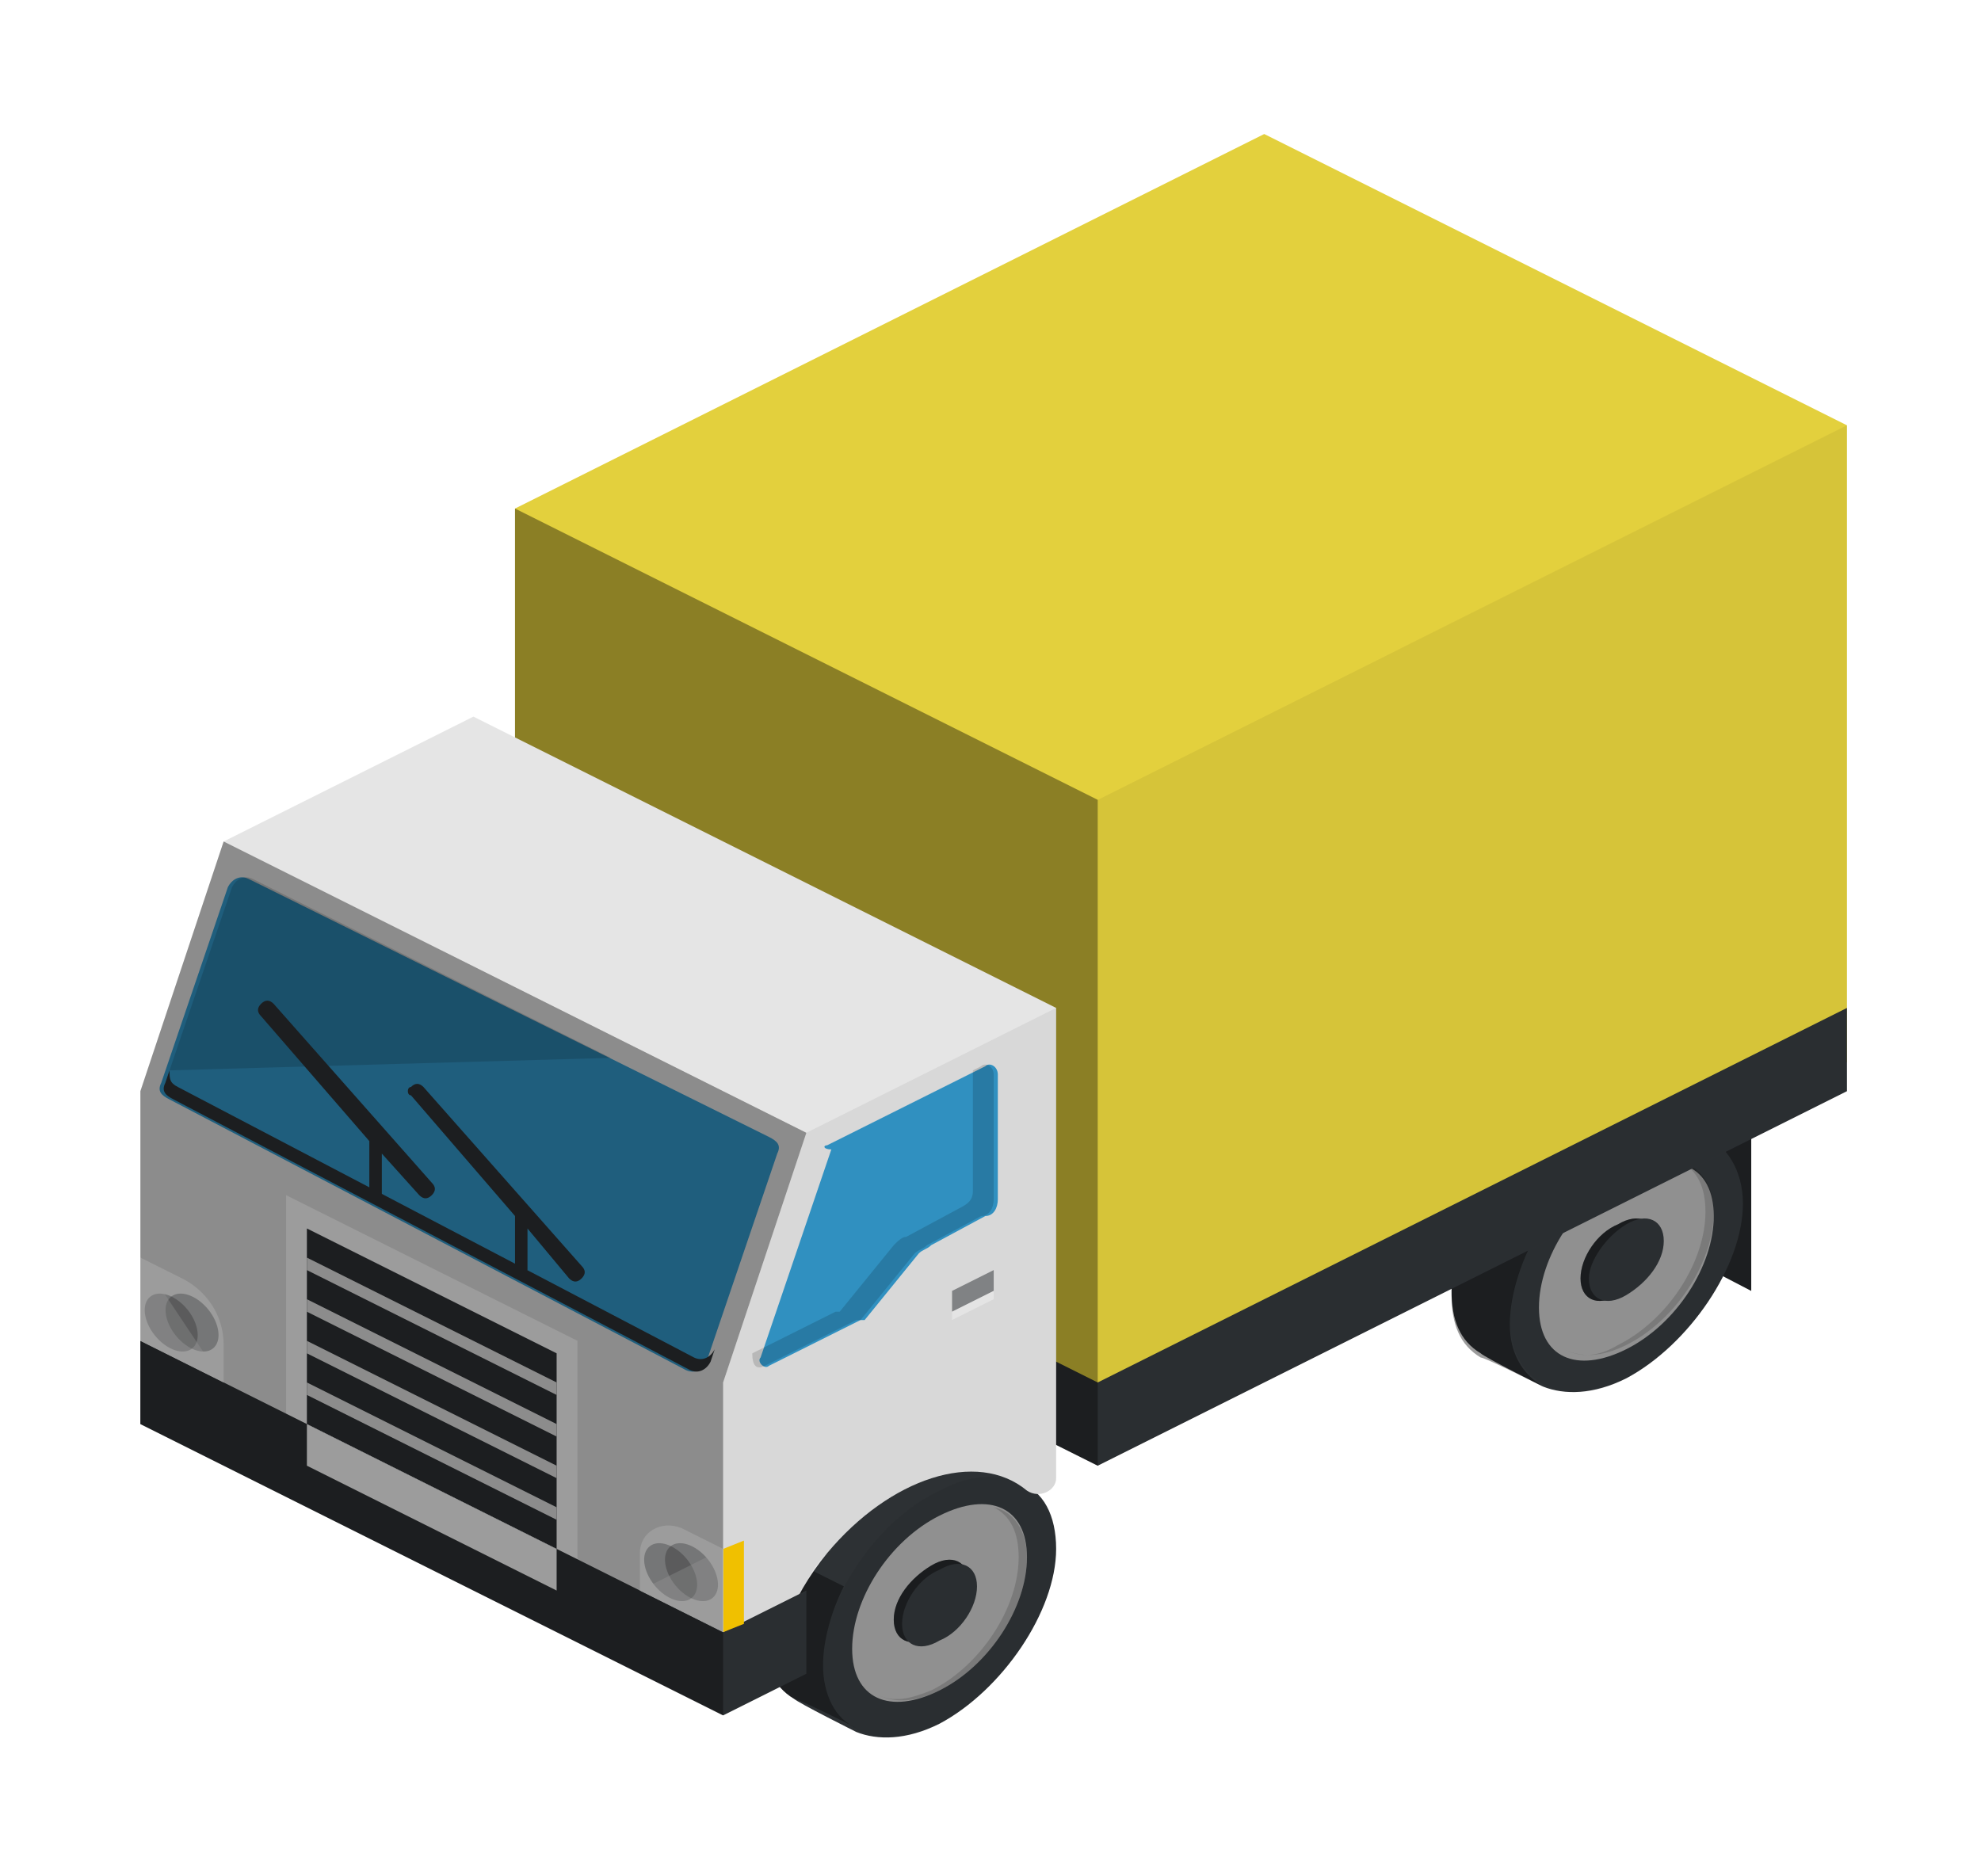 <svg width="133" height="126" viewBox="0 0 133 126" fill="none" xmlns="http://www.w3.org/2000/svg">
<g filter="url(#filter0_d_1166_43042)">
<path d="M112.574 71.066V81.685L105.588 78.052V67.713L112.574 71.066Z" fill="#2D3134"/>
<path opacity="0.39" d="M112.574 71.066V81.685L105.588 78.052V67.713L112.574 71.066Z" fill="black"/>
<path d="M54.169 93.143C56.126 92.025 58.082 92.025 59.479 92.584L63.391 94.54C65.068 95.099 65.906 96.776 65.906 99.011C65.906 103.203 62.273 108.512 58.082 110.748C55.846 111.866 53.89 111.866 52.493 111.307C52.493 111.307 48.581 109.351 48.301 109.071C46.904 108.233 46.345 106.836 46.345 104.88C46.345 100.408 49.978 95.099 54.169 93.143Z" fill="#2D3134"/>
<path opacity="0.39" d="M52.492 111.03C51.933 110.75 48.58 109.073 48.3 109.073C46.903 108.235 46.344 106.838 46.344 104.882C46.344 103.205 46.903 101.249 47.742 99.572L51.654 101.528C50.816 103.205 50.257 105.161 50.257 106.838C50.257 108.794 51.095 110.471 52.492 111.03Z" fill="black"/>
<path d="M52.212 105.719C52.212 109.072 54.727 110.19 58.081 108.513C61.434 106.836 63.949 102.924 63.949 99.571C63.949 96.217 61.434 95.1 58.081 96.776C54.727 98.453 52.212 102.365 52.212 105.719Z" fill="#999999"/>
<path opacity="0.15" d="M57.522 108.514C60.875 106.838 63.39 102.926 63.39 99.572C63.39 97.895 62.831 96.778 61.714 96.219C63.111 96.498 63.949 97.895 63.949 99.572C63.949 102.926 61.434 106.838 58.081 108.514C56.404 109.353 55.007 109.353 53.889 108.794C55.007 109.353 56.125 109.073 57.522 108.514Z" fill="black"/>
<path d="M55.005 103.765C55.005 105.162 56.123 105.721 57.52 104.883C58.917 104.044 60.035 102.647 60.035 101.25C60.035 99.853 58.917 99.294 57.52 100.132C56.123 100.971 55.005 102.368 55.005 103.765Z" fill="#2D3134"/>
<path opacity="0.39" d="M55.005 103.765C55.005 105.162 56.123 105.721 57.52 104.883C58.917 104.044 60.035 102.647 60.035 101.25C60.035 99.853 58.917 99.294 57.52 100.132C56.123 100.971 55.005 102.368 55.005 103.765Z" fill="black"/>
<path d="M55.564 104.046C55.564 105.443 56.681 106.002 58.079 105.164C59.476 104.605 60.594 102.928 60.594 101.531C60.594 100.134 59.476 99.575 58.079 100.413C56.681 100.972 55.564 102.649 55.564 104.046Z" fill="#2D3134"/>
<path opacity="0.06" d="M50.257 106.836C50.257 111.028 53.89 112.984 58.082 110.748C62.273 108.513 65.906 103.203 65.906 99.012C65.906 94.82 62.273 92.864 58.082 95.099C53.89 97.055 50.257 102.365 50.257 106.836Z" fill="black"/>
<path d="M100.279 69.949C102.235 68.832 104.191 68.832 105.588 69.391L109.501 71.347C110.898 71.906 112.016 73.582 112.016 75.818C112.016 80.01 108.383 85.319 104.191 87.555C101.956 88.672 99.999 88.672 98.602 88.114C98.602 88.114 94.69 86.157 94.41 85.878C93.013 85.04 92.454 83.642 92.454 81.686C92.454 77.495 96.087 72.185 100.279 69.949Z" fill="#2D3134"/>
<path opacity="0.39" d="M98.602 88.116C98.043 87.836 94.689 86.159 94.41 86.159C93.013 85.321 92.454 83.924 92.454 81.968C92.454 80.291 93.013 78.335 93.851 76.658L97.763 78.614C96.925 80.291 96.366 82.247 96.366 83.924C96.366 85.88 97.204 87.277 98.602 88.116Z" fill="black"/>
<path d="M98.322 82.805C98.322 86.158 100.837 87.276 104.19 85.599C107.544 83.922 110.059 80.01 110.059 76.657C110.059 73.303 107.544 72.185 104.19 73.862C100.837 75.539 98.322 79.451 98.322 82.805Z" fill="#999999"/>
<path opacity="0.15" d="M103.631 85.319C106.985 83.642 109.5 79.73 109.5 76.377C109.5 74.7 108.941 73.582 107.823 73.023C109.22 73.303 110.059 74.7 110.059 76.377C110.059 79.73 107.544 83.642 104.19 85.319C102.513 86.157 101.116 86.157 99.999 85.599C101.116 86.157 102.234 86.157 103.631 85.319Z" fill="black"/>
<path d="M101.114 80.849C101.114 82.246 102.232 82.805 103.629 81.967C105.027 81.408 106.145 79.731 106.145 78.334C106.145 76.937 105.027 76.378 103.629 77.216C102.232 77.775 101.114 79.452 101.114 80.849Z" fill="#2D3134"/>
<path opacity="0.39" d="M101.114 80.849C101.114 82.246 102.232 82.805 103.629 81.967C105.027 81.408 106.145 79.731 106.145 78.334C106.145 76.937 105.027 76.378 103.629 77.216C102.232 77.775 101.114 79.452 101.114 80.849Z" fill="black"/>
<path d="M101.673 80.849C101.673 82.246 102.791 82.805 104.188 81.967C105.585 81.128 106.703 79.731 106.703 78.334C106.703 76.937 105.585 76.378 104.188 77.216C102.791 78.055 101.673 79.731 101.673 80.849Z" fill="#2D3134"/>
<path opacity="0.06" d="M96.367 83.643C96.367 87.835 99.999 89.791 104.191 87.555C108.383 85.32 112.016 80.01 112.016 75.818C112.016 71.627 108.383 69.67 104.191 71.906C99.999 74.142 96.367 79.451 96.367 83.643Z" fill="black"/>
<path d="M79.877 4L119 23.561V66.317L68.699 91.467L29.577 71.067V29.15L79.877 4Z" fill="#E3D03D"/>
<path d="M119 62.685V68.275L68.699 93.425V87.836L119 62.685ZM29.577 68.275V73.864L68.699 93.425V87.836L29.577 68.275Z" fill="#2D3134"/>
<path opacity="0.06" d="M119 23.562V68.274L68.699 93.424V48.713L119 23.562Z" fill="black"/>
<path opacity="0.39" d="M29.576 29.15V73.862L68.699 93.423V48.712L29.576 29.15Z" fill="black"/>
<path d="M10.017 51.507L26.784 43.123L65.906 62.684V94.262C65.906 95.1 64.788 95.659 63.95 95.1C60.597 92.306 54.728 94.262 50.537 99.292C48.022 102.366 46.904 105.719 46.904 108.514L43.55 110.191L4.428 90.629V68.273L10.017 51.507Z" fill="#E5E5E5"/>
<path d="M42.433 86.438L47.183 72.465C47.463 71.906 47.183 71.627 46.624 71.347L11.694 54.022C11.135 53.742 10.576 54.022 10.296 54.581L5.825 67.715C5.546 68.274 5.825 68.553 6.384 68.832L41.035 86.997C41.594 87.276 42.433 86.997 42.433 86.438Z" fill="#3399CC"/>
<path opacity="0.15" d="M36.004 66.038L11.971 54.022C11.412 53.742 10.854 54.022 10.574 54.581L6.382 66.876L36.004 66.038Z" fill="black"/>
<path d="M6.101 67.713L6.381 66.875C6.381 67.434 6.381 67.713 6.94 67.993L41.591 86.157C42.15 86.436 42.709 86.157 42.988 85.598L42.709 86.436C42.429 86.995 41.87 87.275 41.312 86.995L6.66 68.831C6.101 68.552 5.822 68.272 6.101 67.713Z" fill="#2D3134"/>
<path d="M33.77 85.038L14.208 75.258V91.466L33.77 101.246V85.038Z" fill="white"/>
<path d="M32.371 99.012L15.604 90.628V77.494L32.371 85.878V99.012Z" fill="#2D3134"/>
<path d="M4.425 90.628V85.039L43.548 104.6V110.189L4.425 90.628ZM49.137 107.395L43.548 110.189V104.6L49.137 101.806V107.395Z" fill="#2D3134"/>
<path d="M32.371 99.014V101.809L15.604 93.425V90.631L32.371 99.014Z" fill="white"/>
<path d="M50.535 71.907L61.154 66.598C61.433 66.319 61.992 66.598 61.992 67.157V75.54C61.992 76.099 61.713 76.658 61.154 76.658L57.521 78.614C57.242 78.894 56.962 78.894 56.683 79.173L53.05 83.644H52.77L46.623 86.718C46.343 86.998 45.784 86.439 46.064 86.159L50.814 72.187C50.255 72.187 50.255 71.907 50.535 71.907Z" fill="#3399CC"/>
<path opacity="0.15" d="M45.507 85.88L51.096 83.085H51.375L55.008 78.614C55.288 78.335 55.567 78.055 55.846 78.055L59.479 76.099C60.038 75.82 60.318 75.54 60.318 74.981V66.877L60.877 66.598C61.156 66.319 61.715 66.598 61.715 67.157V75.54C61.715 76.099 61.435 76.658 60.877 76.658L57.244 78.614C56.964 78.894 56.685 78.894 56.405 79.173L52.773 83.644H52.493L46.345 86.718C45.786 86.998 45.507 86.718 45.507 85.88Z" fill="black"/>
<path d="M43.548 99.014V104.603L44.945 104.044V98.455L43.548 99.014Z" fill="#FFCC00"/>
<path d="M32.371 87.835V88.673L15.604 80.29V79.451L32.371 87.835ZM32.371 90.629V91.467L15.604 83.084V82.246L32.371 90.629ZM32.371 93.424V94.262L15.604 85.879V85.04L32.371 93.424ZM32.371 96.218V97.056L15.604 88.673V87.835L32.371 96.218Z" fill="#E5E5E5"/>
<path opacity="0.5" d="M61.715 80.289V81.686L58.92 83.084V81.686L61.715 80.289Z" fill="#2D3134"/>
<path opacity="0.5" d="M58.92 83.642L61.715 82.244V81.686L58.92 83.083V83.642Z" fill="white"/>
<path d="M22.591 67.994C22.87 67.714 23.15 67.714 23.429 67.994L34.048 80.01C34.328 80.29 34.328 80.569 34.048 80.849C33.769 81.128 33.489 81.128 33.21 80.849L30.415 77.495V80.29H29.577V76.657L22.591 68.553C22.311 68.553 22.311 67.994 22.591 67.994ZM12.531 62.405C12.81 62.126 13.09 62.126 13.369 62.405L23.988 74.421C24.268 74.701 24.268 74.98 23.988 75.26C23.709 75.539 23.429 75.539 23.15 75.26L20.635 72.465V75.539H19.796V71.627L12.531 63.243C12.251 62.964 12.251 62.684 12.531 62.405Z" fill="#2D3134"/>
<path d="M10.016 87.835L4.427 85.04V79.451L7.221 80.848C8.898 81.687 10.016 83.363 10.016 85.32V87.835Z" fill="white"/>
<path opacity="0.3" d="M8.977 82.931C9.756 83.888 9.903 85.059 9.305 85.547C8.706 86.034 7.589 85.652 6.81 84.695C6.03 83.737 5.884 82.566 6.482 82.079C7.081 81.592 8.198 81.973 8.977 82.931Z" fill="#2D3134"/>
<path opacity="0.3" d="M7.579 82.931C8.358 83.888 8.505 85.059 7.906 85.547C7.308 86.034 6.191 85.652 5.411 84.695C4.632 83.737 4.485 82.566 5.084 82.079C5.682 81.592 6.799 81.973 7.579 82.931Z" fill="#2D3134"/>
<path opacity="0.3" d="M10.016 87.835L4.427 85.04V79.451L10.016 87.835Z" fill="white"/>
<path d="M43.551 104.601L37.962 101.806V99.291C37.962 97.894 39.359 97.056 40.756 97.615L43.551 99.012V104.601Z" fill="white"/>
<path opacity="0.3" d="M41.11 99.692C41.889 100.65 42.036 101.821 41.437 102.308C40.839 102.795 39.722 102.414 38.943 101.456C38.163 100.499 38.016 99.328 38.615 98.841C39.213 98.353 40.33 98.735 41.11 99.692Z" fill="#2D3134"/>
<path opacity="0.3" d="M42.508 99.692C43.288 100.65 43.434 101.821 42.836 102.308C42.237 102.795 41.12 102.414 40.341 101.456C39.562 100.499 39.415 99.328 40.013 98.841C40.612 98.353 41.729 98.735 42.508 99.692Z" fill="#2D3134"/>
<path opacity="0.3" d="M43.551 104.601L37.962 101.806L43.551 99.012V104.601Z" fill="white"/>
<path opacity="0.06" d="M49.139 71.069L65.906 62.685V94.263C65.906 95.102 64.788 95.66 63.95 95.102C60.597 92.307 54.728 94.263 50.537 99.293C49.698 100.132 49.139 100.97 48.86 102.088L49.139 101.808V107.397L43.55 110.192V87.836L49.139 71.069Z" fill="black"/>
<path opacity="0.39" d="M10.014 51.508L49.137 71.069L43.548 87.836V110.192L4.425 90.63V68.275L10.014 51.508Z" fill="black"/>
</g>
<defs>
<filter id="filter0_d_1166_43042" x="0.426" y="0" width="132.574" height="125.684" filterUnits="userSpaceOnUse" color-interpolation-filters="sRGB">
<feFlood flood-opacity="0" result="BackgroundImageFix"/>
<feColorMatrix in="SourceAlpha" type="matrix" values="0 0 0 0 0 0 0 0 0 0 0 0 0 0 0 0 0 0 127 0" result="hardAlpha"/>
<feOffset dx="5" dy="5"/>
<feGaussianBlur stdDeviation="4.5"/>
<feColorMatrix type="matrix" values="0 0 0 0 0.739 0 0 0 0 0.739 0 0 0 0 0.739 0 0 0 0.25 0"/>
<feBlend mode="normal" in2="BackgroundImageFix" result="effect1_dropShadow_1166_43042"/>
<feBlend mode="normal" in="SourceGraphic" in2="effect1_dropShadow_1166_43042" result="shape"/>
</filter>
</defs>
</svg>
